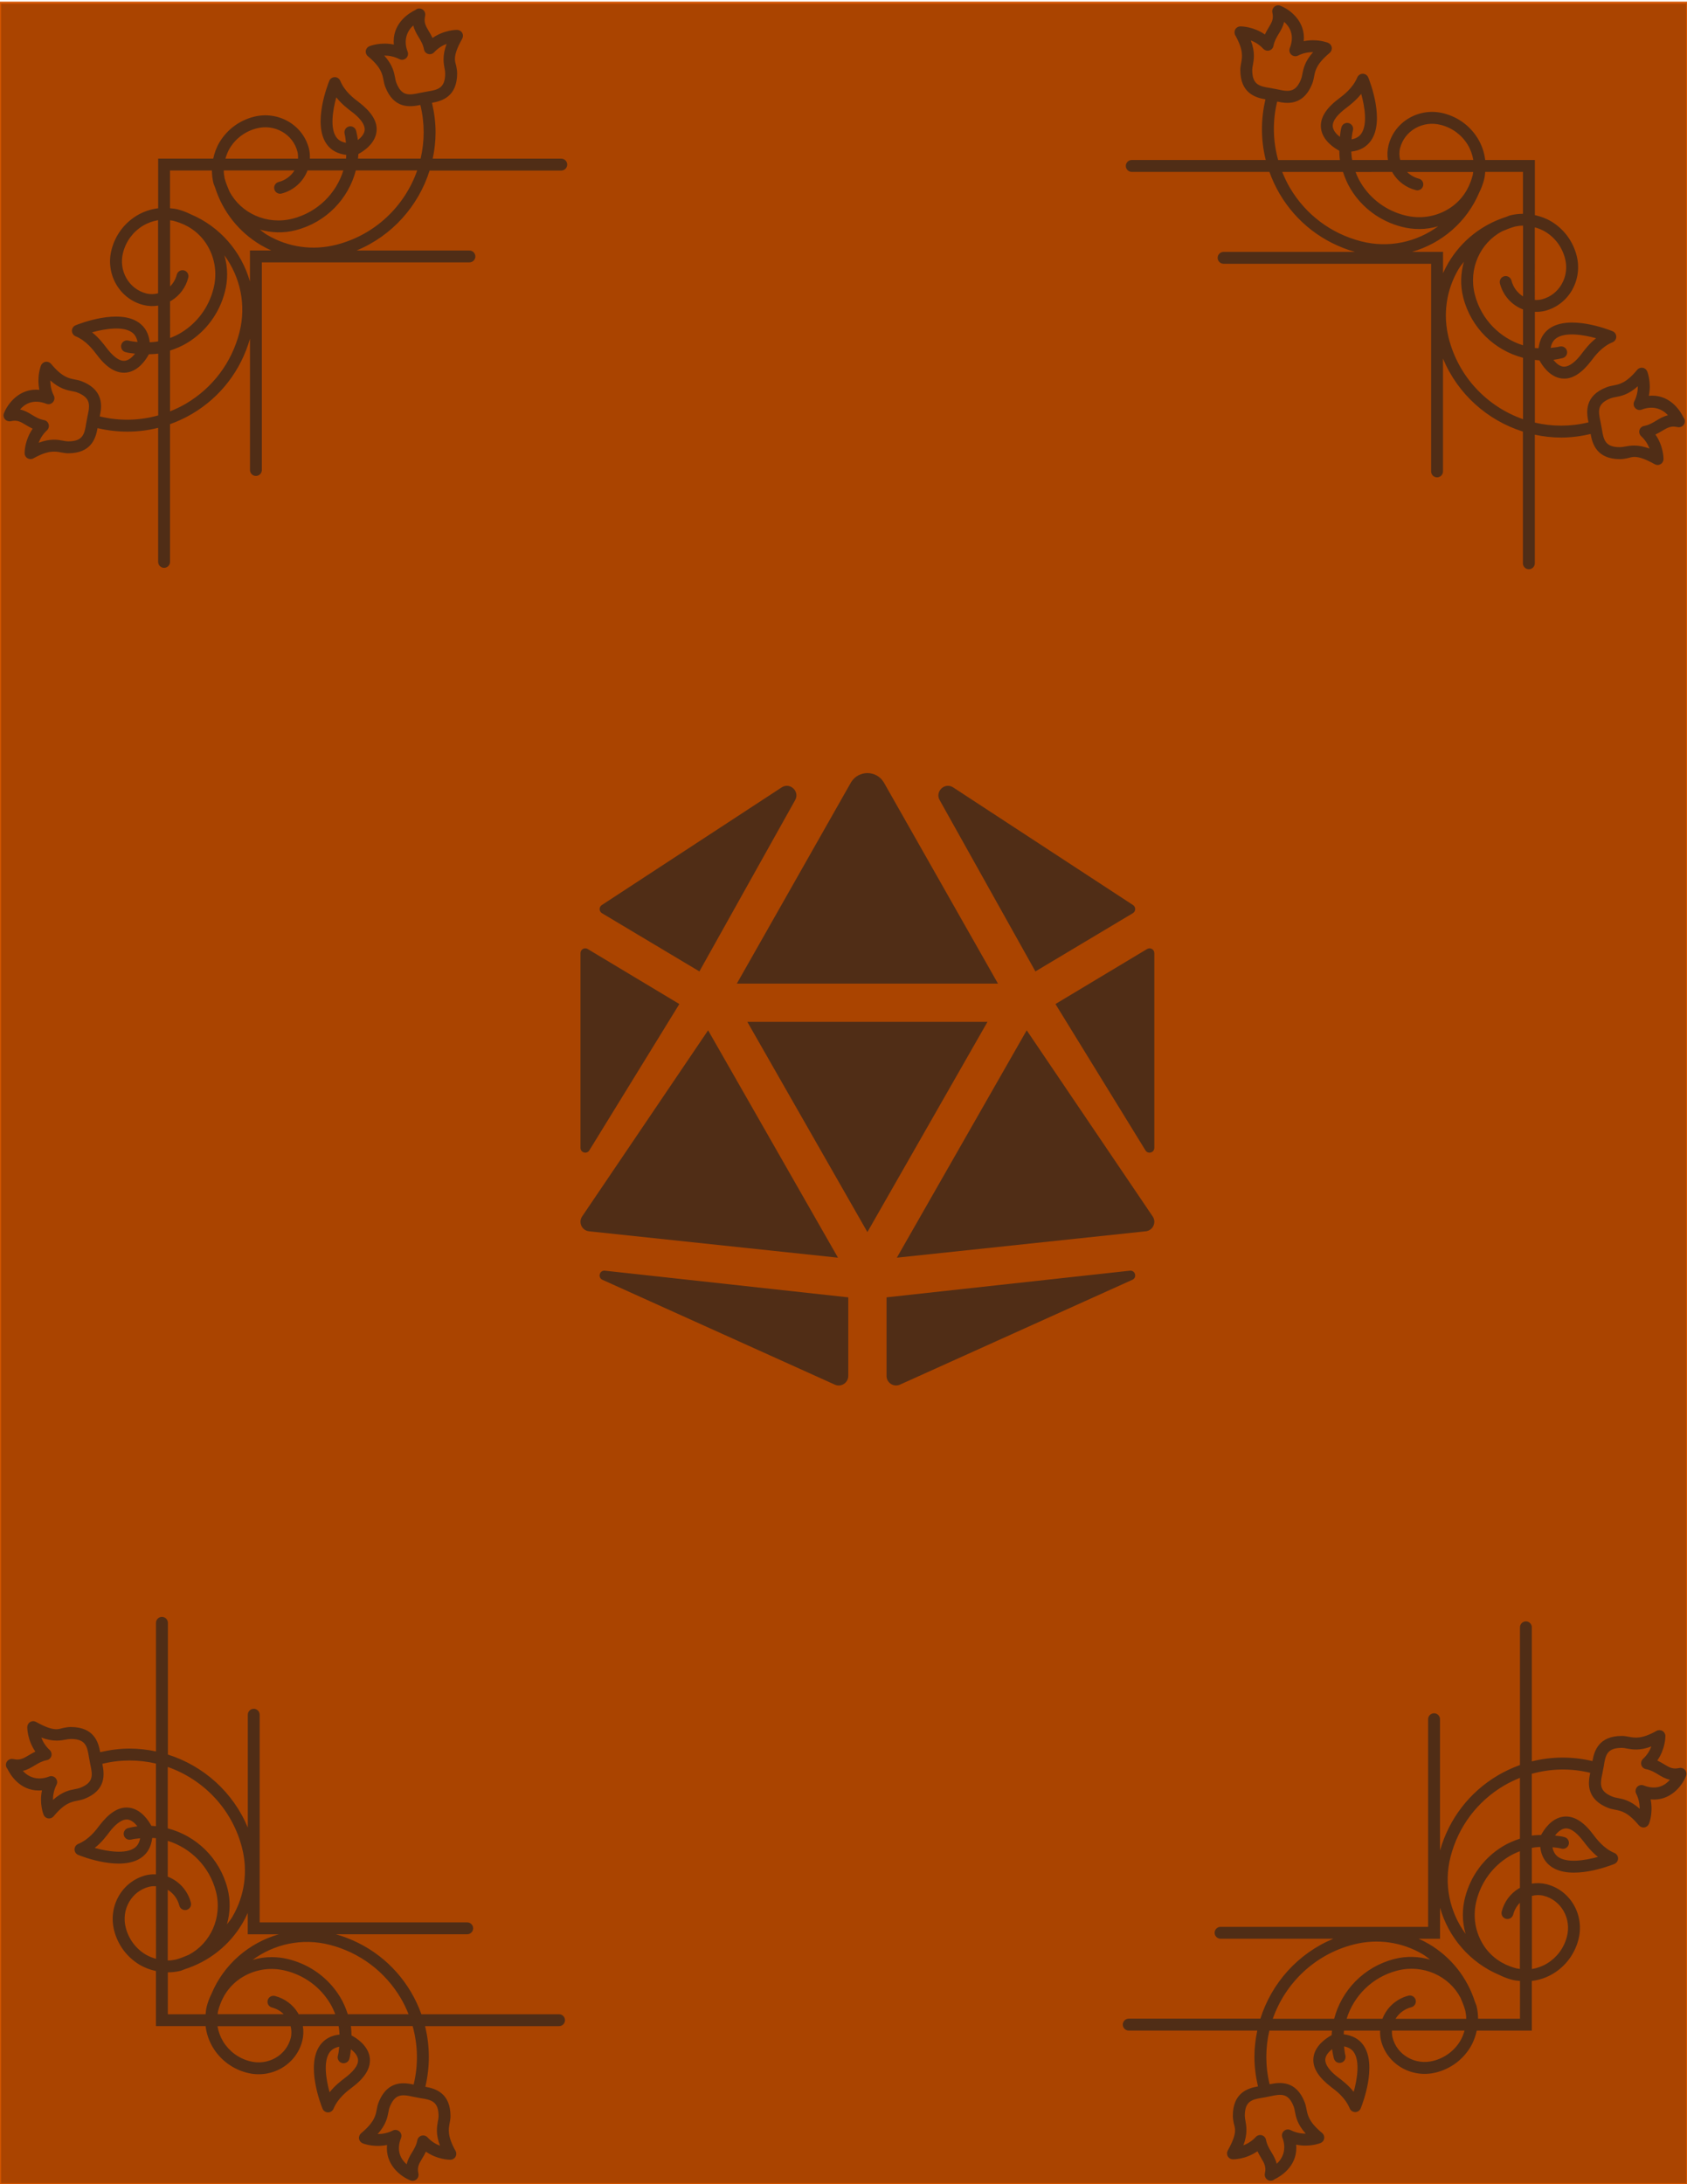 <?xml version="1.0" encoding="UTF-8" standalone="no"?>
<!-- Created with Inkscape (http://www.inkscape.org/) -->

<svg
   width="8.5in"
   height="11in"
   viewBox="0 0 215.9 279.4"
   version="1.1"
   id="svg1"
   xml:space="preserve"
   inkscape:version="1.3.2 (091e20e, 2023-11-25, custom)"
   sodipodi:docname="background.svg"
   inkscape:export-filename="background.png"
   inkscape:export-xdpi="96"
   inkscape:export-ydpi="96"
   xmlns:inkscape="http://www.inkscape.org/namespaces/inkscape"
   xmlns:sodipodi="http://sodipodi.sourceforge.net/DTD/sodipodi-0.dtd"
   xmlns="http://www.w3.org/2000/svg"
   xmlns:svg="http://www.w3.org/2000/svg"><sodipodi:namedview
     id="namedview1"
     pagecolor="#ffffff"
     bordercolor="#000000"
     borderopacity="0.25"
     inkscape:showpageshadow="2"
     inkscape:pageopacity="0.0"
     inkscape:pagecheckerboard="0"
     inkscape:deskcolor="#d1d1d1"
     inkscape:document-units="mm"
     inkscape:zoom="0.76702441"
     inkscape:cx="396.3368"
     inkscape:cy="561.25984"
     inkscape:window-width="1920"
     inkscape:window-height="1057"
     inkscape:window-x="1912"
     inkscape:window-y="-8"
     inkscape:window-maximized="1"
     inkscape:current-layer="layer2" /><defs
     id="defs1" /><g
     inkscape:groupmode="layer"
     id="layer2"
     inkscape:label="Background"><rect
       style="fill:#aa4400;stroke:#d45500;stroke-width:0.265"
       id="rect3"
       width="215.937"
       height="279.063"
       x="0"
       y="0.345" /></g><g
     inkscape:label="Layer 1"
     inkscape:groupmode="layer"
     id="layer1"><g
       style="fill:#502d16"
       id="g1"
       transform="matrix(0.153,0,0,0.153,74.289,98.892)"><path
         d="M 106.75,215.06 1.2,370.95 c -3.08,5 0.1,11.5 5.93,12.14 l 208.26,22.07 z M 7.41,315.43 82.7,193.08 6.06,147.1 C 3.39,145.5 0,147.42 0,150.53 v 162.81 c 0,4.03 5.29,5.53 7.41,2.09 z m 10.84,108.17 194.4,87.66 C 217.95,513.71 224,509.83 224,504 V 438.33 L 20.45,416.03 c -4.45,-0.5 -6.23,5.59 -2.2,7.57 z M 99.47,165.82 179.4,22.88 C 183.74,15.82 175.81,7.63 168.62,11.74 L 17.81,110.35 c -2.47,1.62 -2.39,5.26 0.13,6.78 z M 240,176 H 349.21 L 253.63,7.62 C 250.5,2.54 245.25,0 240,0 234.75,0 229.5,2.54 226.37,7.62 L 130.79,176 Z m 233.94,-28.9 -76.64,45.99 75.29,122.35 c 2.11,3.44 7.41,1.94 7.41,-2.1 V 150.53 c 0,-3.11 -3.39,-5.03 -6.06,-3.43 z m -93.41,18.72 81.53,-48.7 c 2.53,-1.52 2.6,-5.16 0.13,-6.78 L 311.38,11.74 C 304.19,7.63 296.26,15.82 300.6,22.88 Z M 459.55,416.03 256,438.32 v 65.67 c 0,5.84 6.05,9.71 11.35,7.26 l 194.4,-87.66 c 4.03,-1.97 2.25,-8.06 -2.2,-7.56 z m -86.3,-200.97 -108.63,190.1 208.26,-22.07 c 5.83,-0.65 9.01,-7.14 5.93,-12.14 z M 240,208 H 139.57 L 240,383.75 340.43,208 Z"
         id="path1"
         style="fill:#502d16" /></g><g
       style="fill:#502d16"
       id="g3"
       transform="matrix(0.353,0,0,0.353,143.786,0.682)"><g
         id="g2"
         style="fill:#502d16">
	<g
   id="g1-8"
   style="fill:#502d16">
		<path
   d="m 191.612,141.444 c -0.369,0 -0.77,0.011 -1.16,0.053 1.013,-4.799 -0.506,-8.627 -0.58,-8.828 -0.284,-0.706 -0.917,-1.223 -1.666,-1.328 -0.76,-0.116 -1.508,0.168 -1.993,0.764 -3.935,4.746 -6.413,5.221 -8.585,5.638 -0.865,0.169 -1.667,0.338 -2.426,0.622 -8.174,3.122 -7.404,9.097 -6.635,12.752 -6.597,1.613 -13.215,1.55 -19.433,0.095 v -22.708 c 0.554,0.053 1.087,0.116 1.651,0.138 0.906,1.688 3.628,6.054 8.11,6.581 0.306,0.037 0.585,0.053 0.886,0.053 3.238,0 6.46,-2.094 9.851,-6.534 1.324,-1.767 3.792,-5.057 7.679,-6.655 0.807,-0.337 1.339,-1.128 1.339,-2.004 -0.011,-0.875 -0.543,-1.666 -1.36,-1.993 -1.571,-0.627 -15.651,-6.096 -22.918,-0.938 -2.268,1.604 -3.523,4.019 -3.897,7.104 -0.443,-0.031 -0.896,-0.026 -1.34,-0.079 v -13.115 c 1.208,0.042 2.416,-0.031 3.645,-0.337 4.171,-1.076 7.678,-3.761 9.846,-7.547 2.146,-3.775 2.747,-8.216 1.65,-12.477 -1.329,-5.189 -4.562,-9.563 -9.097,-12.324 -1.914,-1.16 -3.939,-1.894 -6.044,-2.352 V 56.056 h -18.003 c -0.332,-2.721 -1.213,-5.374 -2.689,-7.802 -2.764,-4.533 -7.135,-7.76 -12.324,-9.1 -4.261,-1.092 -8.69,-0.514 -12.482,1.65 -3.786,2.173 -6.476,5.677 -7.543,9.856 -0.458,1.788 -0.525,3.617 -0.227,5.395 H 82.906 c -0.201,-1.015 -0.288,-2.035 -0.34,-3.056 3.143,-0.33 5.513,-1.669 7.122,-3.937 5.147,-7.27 -0.313,-21.337 -0.952,-22.913 -0.327,-0.805 -1.115,-1.351 -1.991,-1.355 0,0 0,0 -0.011,0 -0.865,0 -1.664,0.541 -1.993,1.334 -1.614,3.876 -4.904,6.35 -7.069,7.987 -4.438,3.385 -6.491,6.884 -6.08,10.433 0.535,4.525 4.973,7.262 6.637,8.143 0.056,1.134 0.056,2.262 0.232,3.38 H 56.067 c -1.922,-6.863 -2.088,-14.104 -0.361,-21.193 1.139,0.242 2.365,0.475 3.7,0.475 4.2,0 7.261,-2.381 9.054,-7.085 0.309,-0.772 0.464,-1.571 0.627,-2.437 0.403,-2.165 0.892,-4.633 5.643,-8.574 0.572,-0.485 0.875,-1.237 0.768,-1.994 -0.113,-0.749 -0.623,-1.392 -1.329,-1.68 -0.232,-0.095 -2.381,-0.928 -5.481,-0.928 -1.14,0 -2.257,0.113 -3.341,0.335 C 66.027,5.847 60.448,1.56 56.862,0.155 56.119,-0.148 55.28,0.005 54.681,0.511 54.075,1.041 53.801,1.84 53.972,2.634 54.486,4.983 53.78,6.149 52.601,8.105 52.168,8.822 51.684,9.621 51.251,10.562 47.18,7.736 42.985,7.63 42.363,7.63 41.591,7.646 40.9,8.049 40.522,8.714 c -0.372,0.653 -0.385,1.463 -0.01,2.133 3.014,5.379 2.547,7.852 2.138,10.027 -0.158,0.865 -0.303,1.669 -0.309,2.489 -0.021,8.435 5.421,10.072 9.115,10.716 -1.727,7.332 -1.685,14.836 0.113,21.972 H 2.984 c -1.191,0 -2.154,0.978 -2.154,2.154 0,1.194 0.979,2.154 2.154,2.154 h 49.908 c 0.988,2.74 2.22,5.411 3.726,7.981 6.096,10.336 15.757,17.729 27.253,21.006 h -47.59 c -1.192,0 -2.154,0.979 -2.154,2.154 0,1.194 0.978,2.154 2.154,2.154 h 75.244 v 75.252 c 0,1.197 0.976,2.151 2.146,2.151 1.182,0 2.152,-0.97 2.152,-2.151 V 128 c 5.368,12.931 16.168,22.429 28.972,26.468 v 47.735 c 0,1.197 0.981,2.151 2.162,2.151 1.192,0 2.157,-0.971 2.157,-2.151 v -46.606 c 3.111,0.664 6.307,1.033 9.561,1.033 3.522,0 7.093,-0.459 10.674,-1.292 0.643,3.687 2.277,9.118 10.705,9.118 0.822,-0.006 1.635,-0.143 2.499,-0.307 1.772,-0.337 3.228,-1.666 10.03,2.142 0.327,0.179 0.686,0.274 1.05,0.274 0.363,0 0.743,-0.101 1.07,-0.291 0.664,-0.379 1.065,-1.08 1.075,-1.846 0,-0.221 0.032,-4.613 -2.932,-8.891 0.928,-0.438 1.729,-0.923 2.457,-1.355 1.909,-1.154 3.254,-1.866 5.475,-1.35 0.147,0.031 0.321,0.058 0.479,0.058 0.031,0 0.074,0 0.11,0 1.192,0 2.157,-0.976 2.157,-2.151 0,-0.559 -0.211,-1.049 -0.554,-1.445 -0.926,-1.981 -4.37,-7.85 -11.358,-7.85 z m -34.741,-20.793 c 3.275,-2.331 9.745,-1.309 14.46,-0.016 -2.479,1.945 -4.188,4.229 -5.432,5.874 -1.656,2.162 -4.135,4.625 -6.486,4.414 -1.424,-0.163 -2.637,-1.292 -3.564,-2.452 1.117,-0.147 2.235,-0.354 3.354,-0.639 1.16,-0.306 1.856,-1.471 1.561,-2.62 -0.306,-1.16 -1.455,-1.835 -2.637,-1.562 -1.075,0.285 -2.172,0.354 -3.27,0.485 0.285,-1.539 0.928,-2.715 2.014,-3.484 z m -7.736,-40.192 c 1.309,0.366 2.59,0.864 3.797,1.592 3.565,2.165 6.107,5.622 7.151,9.727 0.807,3.169 0.385,6.444 -1.219,9.244 -1.592,2.779 -4.145,4.735 -7.182,5.516 -0.854,0.222 -1.704,0.264 -2.574,0.222 V 80.464 h 0.026 V 80.459 Z M 46.667,23.372 c 0,-0.569 0.113,-1.123 0.232,-1.725 0.372,-2.041 0.857,-4.669 -0.746,-8.931 1.442,0.557 3.061,1.464 4.514,3.035 0.556,0.588 1.387,0.82 2.175,0.609 0.789,-0.222 1.379,-0.87 1.529,-1.68 0.334,-1.762 1.097,-3.035 1.912,-4.385 0.762,-1.242 1.571,-2.598 1.938,-4.314 1.993,1.727 3.92,4.778 2.064,9.532 -0.335,0.825 -0.113,1.782 0.562,2.376 0.651,0.593 1.625,0.738 2.418,0.334 1.685,-0.86 3.467,-1.247 5.482,-1.282 -3.035,3.396 -3.523,6.012 -3.926,8.042 -0.113,0.594 -0.211,1.16 -0.422,1.69 -1.458,3.794 -3.354,4.313 -5.02,4.313 -1.142,0 -2.344,-0.264 -3.502,-0.52 L 53.232,29.96 c -4.076,-0.6 -6.584,-1.265 -6.565,-6.588 z m 53.604,28.355 c 0.788,-3.038 2.742,-5.596 5.511,-7.183 2.816,-1.605 6.086,-2.03 9.25,-1.216 4.113,1.042 7.541,3.597 9.724,7.138 1.055,1.74 1.74,3.642 2.057,5.563 h -26.504 c -0.357,-1.404 -0.404,-2.862 -0.038,-4.302 z m -2.855,8.643 c 0.079,0.143 0.124,0.304 0.208,0.438 1.875,3.075 4.839,5.266 8.369,6.172 1.139,0.288 2.331,-0.388 2.621,-1.55 0.301,-1.16 -0.396,-2.331 -1.551,-2.624 -1.646,-0.422 -3.085,-1.263 -4.258,-2.42 h 23.97 c -0.058,0.396 -0.1,0.796 -0.179,1.2 0,0.021 -0.011,0.021 -0.021,0.045 -0.189,0.738 -0.433,1.45 -0.675,2.159 -1.551,4.314 -4.482,7.966 -8.591,10.297 -4.635,2.657 -10.077,3.375 -15.354,2.014 C 95.247,74.39 89.595,70.216 86.053,64.389 85.264,63.116 84.648,61.766 84.123,60.387 Z M 78.445,47.671 c -1.205,-0.936 -2.386,-2.193 -2.571,-3.667 -0.269,-2.371 2.252,-4.838 4.796,-6.76 1.29,-0.994 3.531,-2.669 5.508,-5.158 1.294,4.714 2.32,11.167 -0.016,14.467 -0.788,1.079 -1.94,1.732 -3.488,2.025 0.119,-1.097 0.214,-2.194 0.506,-3.28 0.298,-1.155 -0.398,-2.331 -1.561,-2.629 -1.17,-0.276 -2.339,0.412 -2.623,1.562 -0.325,1.139 -0.395,2.283 -0.551,3.44 z m 7.646,37.837 C 75.204,82.7 66.062,75.831 60.338,66.144 59.236,64.275 58.339,62.342 57.535,60.37 h 22.032 c 0.707,2.152 1.582,4.256 2.803,6.249 4.142,6.798 10.718,11.642 18.528,13.646 2.099,0.546 4.219,0.799 6.328,0.799 2.32,0 4.619,-0.346 6.855,-1.005 -7.771,5.724 -17.941,8.047 -27.99,5.449 z m 58.725,64.457 c -12.825,-4.503 -23.267,-15.135 -26.884,-29.246 -2.215,-8.606 -0.96,-17.55 3.575,-25.199 0.554,-0.931 1.244,-1.711 1.888,-2.587 -1.16,4.103 -1.371,8.543 -0.216,12.983 2.853,11.116 11.448,19.148 21.663,21.801 v 22.243 h -0.026 z m 0,-44.512 c -1.993,-1.239 -3.544,-3.249 -4.166,-5.728 -0.316,-1.16 -1.472,-1.829 -2.632,-1.555 -1.154,0.311 -1.851,1.477 -1.55,2.631 1.16,4.493 4.382,7.884 8.374,9.413 v 12.983 c -8.242,-2.558 -15.124,-9.239 -17.471,-18.378 -2.399,-9.339 1.945,-18.784 9.914,-22.945 1.481,-0.627 2.984,-1.255 4.577,-1.682 0.021,0 0.031,-0.021 0.053,-0.021 0.991,-0.211 1.951,-0.334 2.932,-0.334 v 25.6 h -0.021 v 0.016 z m 0,-29.914 c -1.519,0.026 -3.038,0.168 -4.557,0.556 -0.559,0.14 -1.033,0.406 -1.571,0.583 -8.796,2.808 -16.179,8.625 -20.914,16.632 -0.729,1.231 -1.351,2.489 -1.931,3.765 V 89.331 H 104.58 c 10.769,-3.063 19.912,-10.821 24.416,-21.568 0.732,-1.463 1.308,-2.99 1.729,-4.611 0.232,-0.928 0.332,-1.87 0.411,-2.803 h 13.68 z m 48.294,74.975 c -1.34,0.807 -2.605,1.571 -4.382,1.914 -0.797,0.137 -1.461,0.738 -1.683,1.514 -0.222,0.78 0.026,1.64 0.611,2.178 1.572,1.45 2.5,3.074 3.038,4.509 -1.993,-0.749 -3.818,-1.103 -5.59,-1.103 -1.266,0 -2.353,0.186 -3.322,0.364 -0.602,0.11 -1.16,0.222 -1.782,0.222 -5.284,0 -5.938,-2.489 -6.571,-6.561 l -0.506,-2.668 c -0.886,-4.039 -1.192,-6.618 3.808,-8.521 0.527,-0.19 1.075,-0.301 1.688,-0.401 2.035,-0.39 4.65,-0.892 8.047,-3.934 0,1.582 -0.285,3.496 -1.287,5.489 -0.411,0.791 -0.284,1.756 0.333,2.421 0.596,0.675 1.545,0.886 2.378,0.559 4.324,-1.688 7.71,0.016 9.492,2.057 -1.693,0.405 -3.043,1.217 -4.272,1.961 z"
   id="path1-8"
   style="fill:#502d16" />
	</g>
</g></g><g
       style="fill:#502d16"
       id="g3-3"
       transform="matrix(0,-0.353,0.353,0,0.453,72.931)"><g
         id="g2-1"
         style="fill:#502d16">
	<g
   id="g1-8-9"
   style="fill:#502d16">
		<path
   d="m 191.612,141.444 c -0.369,0 -0.77,0.011 -1.16,0.053 1.013,-4.799 -0.506,-8.627 -0.58,-8.828 -0.284,-0.706 -0.917,-1.223 -1.666,-1.328 -0.76,-0.116 -1.508,0.168 -1.993,0.764 -3.935,4.746 -6.413,5.221 -8.585,5.638 -0.865,0.169 -1.667,0.338 -2.426,0.622 -8.174,3.122 -7.404,9.097 -6.635,12.752 -6.597,1.613 -13.215,1.55 -19.433,0.095 v -22.708 c 0.554,0.053 1.087,0.116 1.651,0.138 0.906,1.688 3.628,6.054 8.11,6.581 0.306,0.037 0.585,0.053 0.886,0.053 3.238,0 6.46,-2.094 9.851,-6.534 1.324,-1.767 3.792,-5.057 7.679,-6.655 0.807,-0.337 1.339,-1.128 1.339,-2.004 -0.011,-0.875 -0.543,-1.666 -1.36,-1.993 -1.571,-0.627 -15.651,-6.096 -22.918,-0.938 -2.268,1.604 -3.523,4.019 -3.897,7.104 -0.443,-0.031 -0.896,-0.026 -1.34,-0.079 v -13.115 c 1.208,0.042 2.416,-0.031 3.645,-0.337 4.171,-1.076 7.678,-3.761 9.846,-7.547 2.146,-3.775 2.747,-8.216 1.65,-12.477 -1.329,-5.189 -4.562,-9.563 -9.097,-12.324 -1.914,-1.16 -3.939,-1.894 -6.044,-2.352 V 56.056 h -18.003 c -0.332,-2.721 -1.213,-5.374 -2.689,-7.802 -2.764,-4.533 -7.135,-7.76 -12.324,-9.1 -4.261,-1.092 -8.69,-0.514 -12.482,1.65 -3.786,2.173 -6.476,5.677 -7.543,9.856 -0.458,1.788 -0.525,3.617 -0.227,5.395 H 82.906 c -0.201,-1.015 -0.288,-2.035 -0.34,-3.056 3.143,-0.33 5.513,-1.669 7.122,-3.937 5.147,-7.27 -0.313,-21.337 -0.952,-22.913 -0.327,-0.805 -1.115,-1.351 -1.991,-1.355 0,0 0,0 -0.011,0 -0.865,0 -1.664,0.541 -1.993,1.334 -1.614,3.876 -4.904,6.35 -7.069,7.987 -4.438,3.385 -6.491,6.884 -6.08,10.433 0.535,4.525 4.973,7.262 6.637,8.143 0.056,1.134 0.056,2.262 0.232,3.38 H 56.067 c -1.922,-6.863 -2.088,-14.104 -0.361,-21.193 1.139,0.242 2.365,0.475 3.7,0.475 4.2,0 7.261,-2.381 9.054,-7.085 0.309,-0.772 0.464,-1.571 0.627,-2.437 0.403,-2.165 0.892,-4.633 5.643,-8.574 0.572,-0.485 0.875,-1.237 0.768,-1.994 -0.113,-0.749 -0.623,-1.392 -1.329,-1.68 -0.232,-0.095 -2.381,-0.928 -5.481,-0.928 -1.14,0 -2.257,0.113 -3.341,0.335 C 66.027,5.847 60.448,1.56 56.862,0.155 56.119,-0.148 55.28,0.005 54.681,0.511 54.075,1.041 53.801,1.84 53.972,2.634 54.486,4.983 53.78,6.149 52.601,8.105 52.168,8.822 51.684,9.621 51.251,10.562 47.18,7.736 42.985,7.63 42.363,7.63 41.591,7.646 40.9,8.049 40.522,8.714 c -0.372,0.653 -0.385,1.463 -0.01,2.133 3.014,5.379 2.547,7.852 2.138,10.027 -0.158,0.865 -0.303,1.669 -0.309,2.489 -0.021,8.435 5.421,10.072 9.115,10.716 -1.727,7.332 -1.685,14.836 0.113,21.972 H 2.984 c -1.191,0 -2.154,0.978 -2.154,2.154 0,1.194 0.979,2.154 2.154,2.154 h 49.908 c 0.988,2.74 2.22,5.411 3.726,7.981 6.096,10.336 15.757,17.729 27.253,21.006 h -47.59 c -1.192,0 -2.154,0.979 -2.154,2.154 0,1.194 0.978,2.154 2.154,2.154 h 75.244 v 75.252 c 0,1.197 0.976,2.151 2.146,2.151 1.182,0 2.152,-0.97 2.152,-2.151 V 128 c 5.368,12.931 16.168,22.429 28.972,26.468 v 47.735 c 0,1.197 0.981,2.151 2.162,2.151 1.192,0 2.157,-0.971 2.157,-2.151 v -46.606 c 3.111,0.664 6.307,1.033 9.561,1.033 3.522,0 7.093,-0.459 10.674,-1.292 0.643,3.687 2.277,9.118 10.705,9.118 0.822,-0.006 1.635,-0.143 2.499,-0.307 1.772,-0.337 3.228,-1.666 10.03,2.142 0.327,0.179 0.686,0.274 1.05,0.274 0.363,0 0.743,-0.101 1.07,-0.291 0.664,-0.379 1.065,-1.08 1.075,-1.846 0,-0.221 0.032,-4.613 -2.932,-8.891 0.928,-0.438 1.729,-0.923 2.457,-1.355 1.909,-1.154 3.254,-1.866 5.475,-1.35 0.147,0.031 0.321,0.058 0.479,0.058 0.031,0 0.074,0 0.11,0 1.192,0 2.157,-0.976 2.157,-2.151 0,-0.559 -0.211,-1.049 -0.554,-1.445 -0.926,-1.981 -4.37,-7.85 -11.358,-7.85 z m -34.741,-20.793 c 3.275,-2.331 9.745,-1.309 14.46,-0.016 -2.479,1.945 -4.188,4.229 -5.432,5.874 -1.656,2.162 -4.135,4.625 -6.486,4.414 -1.424,-0.163 -2.637,-1.292 -3.564,-2.452 1.117,-0.147 2.235,-0.354 3.354,-0.639 1.16,-0.306 1.856,-1.471 1.561,-2.62 -0.306,-1.16 -1.455,-1.835 -2.637,-1.562 -1.075,0.285 -2.172,0.354 -3.27,0.485 0.285,-1.539 0.928,-2.715 2.014,-3.484 z m -7.736,-40.192 c 1.309,0.366 2.59,0.864 3.797,1.592 3.565,2.165 6.107,5.622 7.151,9.727 0.807,3.169 0.385,6.444 -1.219,9.244 -1.592,2.779 -4.145,4.735 -7.182,5.516 -0.854,0.222 -1.704,0.264 -2.574,0.222 V 80.464 h 0.026 V 80.459 Z M 46.667,23.372 c 0,-0.569 0.113,-1.123 0.232,-1.725 0.372,-2.041 0.857,-4.669 -0.746,-8.931 1.442,0.557 3.061,1.464 4.514,3.035 0.556,0.588 1.387,0.82 2.175,0.609 0.789,-0.222 1.379,-0.87 1.529,-1.68 0.334,-1.762 1.097,-3.035 1.912,-4.385 0.762,-1.242 1.571,-2.598 1.938,-4.314 1.993,1.727 3.92,4.778 2.064,9.532 -0.335,0.825 -0.113,1.782 0.562,2.376 0.651,0.593 1.625,0.738 2.418,0.334 1.685,-0.86 3.467,-1.247 5.482,-1.282 -3.035,3.396 -3.523,6.012 -3.926,8.042 -0.113,0.594 -0.211,1.16 -0.422,1.69 -1.458,3.794 -3.354,4.313 -5.02,4.313 -1.142,0 -2.344,-0.264 -3.502,-0.52 L 53.232,29.96 c -4.076,-0.6 -6.584,-1.265 -6.565,-6.588 z m 53.604,28.355 c 0.788,-3.038 2.742,-5.596 5.511,-7.183 2.816,-1.605 6.086,-2.03 9.25,-1.216 4.113,1.042 7.541,3.597 9.724,7.138 1.055,1.74 1.74,3.642 2.057,5.563 h -26.504 c -0.357,-1.404 -0.404,-2.862 -0.038,-4.302 z m -2.855,8.643 c 0.079,0.143 0.124,0.304 0.208,0.438 1.875,3.075 4.839,5.266 8.369,6.172 1.139,0.288 2.331,-0.388 2.621,-1.55 0.301,-1.16 -0.396,-2.331 -1.551,-2.624 -1.646,-0.422 -3.085,-1.263 -4.258,-2.42 h 23.97 c -0.058,0.396 -0.1,0.796 -0.179,1.2 0,0.021 -0.011,0.021 -0.021,0.045 -0.189,0.738 -0.433,1.45 -0.675,2.159 -1.551,4.314 -4.482,7.966 -8.591,10.297 -4.635,2.657 -10.077,3.375 -15.354,2.014 C 95.247,74.39 89.595,70.216 86.053,64.389 85.264,63.116 84.648,61.766 84.123,60.387 Z M 78.445,47.671 c -1.205,-0.936 -2.386,-2.193 -2.571,-3.667 -0.269,-2.371 2.252,-4.838 4.796,-6.76 1.29,-0.994 3.531,-2.669 5.508,-5.158 1.294,4.714 2.32,11.167 -0.016,14.467 -0.788,1.079 -1.94,1.732 -3.488,2.025 0.119,-1.097 0.214,-2.194 0.506,-3.28 0.298,-1.155 -0.398,-2.331 -1.561,-2.629 -1.17,-0.276 -2.339,0.412 -2.623,1.562 -0.325,1.139 -0.395,2.283 -0.551,3.44 z m 7.646,37.837 C 75.204,82.7 66.062,75.831 60.338,66.144 59.236,64.275 58.339,62.342 57.535,60.37 h 22.032 c 0.707,2.152 1.582,4.256 2.803,6.249 4.142,6.798 10.718,11.642 18.528,13.646 2.099,0.546 4.219,0.799 6.328,0.799 2.32,0 4.619,-0.346 6.855,-1.005 -7.771,5.724 -17.941,8.047 -27.99,5.449 z m 58.725,64.457 c -12.825,-4.503 -23.267,-15.135 -26.884,-29.246 -2.215,-8.606 -0.96,-17.55 3.575,-25.199 0.554,-0.931 1.244,-1.711 1.888,-2.587 -1.16,4.103 -1.371,8.543 -0.216,12.983 2.853,11.116 11.448,19.148 21.663,21.801 v 22.243 h -0.026 z m 0,-44.512 c -1.993,-1.239 -3.544,-3.249 -4.166,-5.728 -0.316,-1.16 -1.472,-1.829 -2.632,-1.555 -1.154,0.311 -1.851,1.477 -1.55,2.631 1.16,4.493 4.382,7.884 8.374,9.413 v 12.983 c -8.242,-2.558 -15.124,-9.239 -17.471,-18.378 -2.399,-9.339 1.945,-18.784 9.914,-22.945 1.481,-0.627 2.984,-1.255 4.577,-1.682 0.021,0 0.031,-0.021 0.053,-0.021 0.991,-0.211 1.951,-0.334 2.932,-0.334 v 25.6 h -0.021 v 0.016 z m 0,-29.914 c -1.519,0.026 -3.038,0.168 -4.557,0.556 -0.559,0.14 -1.033,0.406 -1.571,0.583 -8.796,2.808 -16.179,8.625 -20.914,16.632 -0.729,1.231 -1.351,2.489 -1.931,3.765 V 89.331 H 104.58 c 10.769,-3.063 19.912,-10.821 24.416,-21.568 0.732,-1.463 1.308,-2.99 1.729,-4.611 0.232,-0.928 0.332,-1.87 0.411,-2.803 h 13.68 z m 48.294,74.975 c -1.34,0.807 -2.605,1.571 -4.382,1.914 -0.797,0.137 -1.461,0.738 -1.683,1.514 -0.222,0.78 0.026,1.64 0.611,2.178 1.572,1.45 2.5,3.074 3.038,4.509 -1.993,-0.749 -3.818,-1.103 -5.59,-1.103 -1.266,0 -2.353,0.186 -3.322,0.364 -0.602,0.11 -1.16,0.222 -1.782,0.222 -5.284,0 -5.938,-2.489 -6.571,-6.561 l -0.506,-2.668 c -0.886,-4.039 -1.192,-6.618 3.808,-8.521 0.527,-0.19 1.075,-0.301 1.688,-0.401 2.035,-0.39 4.65,-0.892 8.047,-3.934 0,1.582 -0.285,3.496 -1.287,5.489 -0.411,0.791 -0.284,1.756 0.333,2.421 0.596,0.675 1.545,0.886 2.378,0.559 4.324,-1.688 7.71,0.016 9.492,2.057 -1.693,0.405 -3.043,1.217 -4.272,1.961 z"
   id="path1-8-3"
   style="fill:#502d16" />
	</g>
</g></g><g
       style="fill:#502d16"
       id="g3-3-9"
       transform="matrix(-0.353,0,0,-0.353,72.6,278.968)"><g
         id="g2-1-5"
         style="fill:#502d16">
	<g
   id="g1-8-9-8"
   style="fill:#502d16">
		<path
   d="m 191.612,141.444 c -0.369,0 -0.77,0.011 -1.16,0.053 1.013,-4.799 -0.506,-8.627 -0.58,-8.828 -0.284,-0.706 -0.917,-1.223 -1.666,-1.328 -0.76,-0.116 -1.508,0.168 -1.993,0.764 -3.935,4.746 -6.413,5.221 -8.585,5.638 -0.865,0.169 -1.667,0.338 -2.426,0.622 -8.174,3.122 -7.404,9.097 -6.635,12.752 -6.597,1.613 -13.215,1.55 -19.433,0.095 v -22.708 c 0.554,0.053 1.087,0.116 1.651,0.138 0.906,1.688 3.628,6.054 8.11,6.581 0.306,0.037 0.585,0.053 0.886,0.053 3.238,0 6.46,-2.094 9.851,-6.534 1.324,-1.767 3.792,-5.057 7.679,-6.655 0.807,-0.337 1.339,-1.128 1.339,-2.004 -0.011,-0.875 -0.543,-1.666 -1.36,-1.993 -1.571,-0.627 -15.651,-6.096 -22.918,-0.938 -2.268,1.604 -3.523,4.019 -3.897,7.104 -0.443,-0.031 -0.896,-0.026 -1.34,-0.079 v -13.115 c 1.208,0.042 2.416,-0.031 3.645,-0.337 4.171,-1.076 7.678,-3.761 9.846,-7.547 2.146,-3.775 2.747,-8.216 1.65,-12.477 -1.329,-5.189 -4.562,-9.563 -9.097,-12.324 -1.914,-1.16 -3.939,-1.894 -6.044,-2.352 V 56.056 h -18.003 c -0.332,-2.721 -1.213,-5.374 -2.689,-7.802 -2.764,-4.533 -7.135,-7.76 -12.324,-9.1 -4.261,-1.092 -8.69,-0.514 -12.482,1.65 -3.786,2.173 -6.476,5.677 -7.543,9.856 -0.458,1.788 -0.525,3.617 -0.227,5.395 H 82.906 c -0.201,-1.015 -0.288,-2.035 -0.34,-3.056 3.143,-0.33 5.513,-1.669 7.122,-3.937 5.147,-7.27 -0.313,-21.337 -0.952,-22.913 -0.327,-0.805 -1.115,-1.351 -1.991,-1.355 0,0 0,0 -0.011,0 -0.865,0 -1.664,0.541 -1.993,1.334 -1.614,3.876 -4.904,6.35 -7.069,7.987 -4.438,3.385 -6.491,6.884 -6.08,10.433 0.535,4.525 4.973,7.262 6.637,8.143 0.056,1.134 0.056,2.262 0.232,3.38 H 56.067 c -1.922,-6.863 -2.088,-14.104 -0.361,-21.193 1.139,0.242 2.365,0.475 3.7,0.475 4.2,0 7.261,-2.381 9.054,-7.085 0.309,-0.772 0.464,-1.571 0.627,-2.437 0.403,-2.165 0.892,-4.633 5.643,-8.574 0.572,-0.485 0.875,-1.237 0.768,-1.994 -0.113,-0.749 -0.623,-1.392 -1.329,-1.68 -0.232,-0.095 -2.381,-0.928 -5.481,-0.928 -1.14,0 -2.257,0.113 -3.341,0.335 C 66.027,5.847 60.448,1.56 56.862,0.155 56.119,-0.148 55.28,0.005 54.681,0.511 54.075,1.041 53.801,1.84 53.972,2.634 54.486,4.983 53.78,6.149 52.601,8.105 52.168,8.822 51.684,9.621 51.251,10.562 47.18,7.736 42.985,7.63 42.363,7.63 41.591,7.646 40.9,8.049 40.522,8.714 c -0.372,0.653 -0.385,1.463 -0.01,2.133 3.014,5.379 2.547,7.852 2.138,10.027 -0.158,0.865 -0.303,1.669 -0.309,2.489 -0.021,8.435 5.421,10.072 9.115,10.716 -1.727,7.332 -1.685,14.836 0.113,21.972 H 2.984 c -1.191,0 -2.154,0.978 -2.154,2.154 0,1.194 0.979,2.154 2.154,2.154 h 49.908 c 0.988,2.74 2.22,5.411 3.726,7.981 6.096,10.336 15.757,17.729 27.253,21.006 h -47.59 c -1.192,0 -2.154,0.979 -2.154,2.154 0,1.194 0.978,2.154 2.154,2.154 h 75.244 v 75.252 c 0,1.197 0.976,2.151 2.146,2.151 1.182,0 2.152,-0.97 2.152,-2.151 V 128 c 5.368,12.931 16.168,22.429 28.972,26.468 v 47.735 c 0,1.197 0.981,2.151 2.162,2.151 1.192,0 2.157,-0.971 2.157,-2.151 v -46.606 c 3.111,0.664 6.307,1.033 9.561,1.033 3.522,0 7.093,-0.459 10.674,-1.292 0.643,3.687 2.277,9.118 10.705,9.118 0.822,-0.006 1.635,-0.143 2.499,-0.307 1.772,-0.337 3.228,-1.666 10.03,2.142 0.327,0.179 0.686,0.274 1.05,0.274 0.363,0 0.743,-0.101 1.07,-0.291 0.664,-0.379 1.065,-1.08 1.075,-1.846 0,-0.221 0.032,-4.613 -2.932,-8.891 0.928,-0.438 1.729,-0.923 2.457,-1.355 1.909,-1.154 3.254,-1.866 5.475,-1.35 0.147,0.031 0.321,0.058 0.479,0.058 0.031,0 0.074,0 0.11,0 1.192,0 2.157,-0.976 2.157,-2.151 0,-0.559 -0.211,-1.049 -0.554,-1.445 -0.926,-1.981 -4.37,-7.85 -11.358,-7.85 z m -34.741,-20.793 c 3.275,-2.331 9.745,-1.309 14.46,-0.016 -2.479,1.945 -4.188,4.229 -5.432,5.874 -1.656,2.162 -4.135,4.625 -6.486,4.414 -1.424,-0.163 -2.637,-1.292 -3.564,-2.452 1.117,-0.147 2.235,-0.354 3.354,-0.639 1.16,-0.306 1.856,-1.471 1.561,-2.62 -0.306,-1.16 -1.455,-1.835 -2.637,-1.562 -1.075,0.285 -2.172,0.354 -3.27,0.485 0.285,-1.539 0.928,-2.715 2.014,-3.484 z m -7.736,-40.192 c 1.309,0.366 2.59,0.864 3.797,1.592 3.565,2.165 6.107,5.622 7.151,9.727 0.807,3.169 0.385,6.444 -1.219,9.244 -1.592,2.779 -4.145,4.735 -7.182,5.516 -0.854,0.222 -1.704,0.264 -2.574,0.222 V 80.464 h 0.026 V 80.459 Z M 46.667,23.372 c 0,-0.569 0.113,-1.123 0.232,-1.725 0.372,-2.041 0.857,-4.669 -0.746,-8.931 1.442,0.557 3.061,1.464 4.514,3.035 0.556,0.588 1.387,0.82 2.175,0.609 0.789,-0.222 1.379,-0.87 1.529,-1.68 0.334,-1.762 1.097,-3.035 1.912,-4.385 0.762,-1.242 1.571,-2.598 1.938,-4.314 1.993,1.727 3.92,4.778 2.064,9.532 -0.335,0.825 -0.113,1.782 0.562,2.376 0.651,0.593 1.625,0.738 2.418,0.334 1.685,-0.86 3.467,-1.247 5.482,-1.282 -3.035,3.396 -3.523,6.012 -3.926,8.042 -0.113,0.594 -0.211,1.16 -0.422,1.69 -1.458,3.794 -3.354,4.313 -5.02,4.313 -1.142,0 -2.344,-0.264 -3.502,-0.52 L 53.232,29.96 c -4.076,-0.6 -6.584,-1.265 -6.565,-6.588 z m 53.604,28.355 c 0.788,-3.038 2.742,-5.596 5.511,-7.183 2.816,-1.605 6.086,-2.03 9.25,-1.216 4.113,1.042 7.541,3.597 9.724,7.138 1.055,1.74 1.74,3.642 2.057,5.563 h -26.504 c -0.357,-1.404 -0.404,-2.862 -0.038,-4.302 z m -2.855,8.643 c 0.079,0.143 0.124,0.304 0.208,0.438 1.875,3.075 4.839,5.266 8.369,6.172 1.139,0.288 2.331,-0.388 2.621,-1.55 0.301,-1.16 -0.396,-2.331 -1.551,-2.624 -1.646,-0.422 -3.085,-1.263 -4.258,-2.42 h 23.97 c -0.058,0.396 -0.1,0.796 -0.179,1.2 0,0.021 -0.011,0.021 -0.021,0.045 -0.189,0.738 -0.433,1.45 -0.675,2.159 -1.551,4.314 -4.482,7.966 -8.591,10.297 -4.635,2.657 -10.077,3.375 -15.354,2.014 C 95.247,74.39 89.595,70.216 86.053,64.389 85.264,63.116 84.648,61.766 84.123,60.387 Z M 78.445,47.671 c -1.205,-0.936 -2.386,-2.193 -2.571,-3.667 -0.269,-2.371 2.252,-4.838 4.796,-6.76 1.29,-0.994 3.531,-2.669 5.508,-5.158 1.294,4.714 2.32,11.167 -0.016,14.467 -0.788,1.079 -1.94,1.732 -3.488,2.025 0.119,-1.097 0.214,-2.194 0.506,-3.28 0.298,-1.155 -0.398,-2.331 -1.561,-2.629 -1.17,-0.276 -2.339,0.412 -2.623,1.562 -0.325,1.139 -0.395,2.283 -0.551,3.44 z m 7.646,37.837 C 75.204,82.7 66.062,75.831 60.338,66.144 59.236,64.275 58.339,62.342 57.535,60.37 h 22.032 c 0.707,2.152 1.582,4.256 2.803,6.249 4.142,6.798 10.718,11.642 18.528,13.646 2.099,0.546 4.219,0.799 6.328,0.799 2.32,0 4.619,-0.346 6.855,-1.005 -7.771,5.724 -17.941,8.047 -27.99,5.449 z m 58.725,64.457 c -12.825,-4.503 -23.267,-15.135 -26.884,-29.246 -2.215,-8.606 -0.96,-17.55 3.575,-25.199 0.554,-0.931 1.244,-1.711 1.888,-2.587 -1.16,4.103 -1.371,8.543 -0.216,12.983 2.853,11.116 11.448,19.148 21.663,21.801 v 22.243 h -0.026 z m 0,-44.512 c -1.993,-1.239 -3.544,-3.249 -4.166,-5.728 -0.316,-1.16 -1.472,-1.829 -2.632,-1.555 -1.154,0.311 -1.851,1.477 -1.55,2.631 1.16,4.493 4.382,7.884 8.374,9.413 v 12.983 c -8.242,-2.558 -15.124,-9.239 -17.471,-18.378 -2.399,-9.339 1.945,-18.784 9.914,-22.945 1.481,-0.627 2.984,-1.255 4.577,-1.682 0.021,0 0.031,-0.021 0.053,-0.021 0.991,-0.211 1.951,-0.334 2.932,-0.334 v 25.6 h -0.021 v 0.016 z m 0,-29.914 c -1.519,0.026 -3.038,0.168 -4.557,0.556 -0.559,0.14 -1.033,0.406 -1.571,0.583 -8.796,2.808 -16.179,8.625 -20.914,16.632 -0.729,1.231 -1.351,2.489 -1.931,3.765 V 89.331 H 104.58 c 10.769,-3.063 19.912,-10.821 24.416,-21.568 0.732,-1.463 1.308,-2.99 1.729,-4.611 0.232,-0.928 0.332,-1.87 0.411,-2.803 h 13.68 z m 48.294,74.975 c -1.34,0.807 -2.605,1.571 -4.382,1.914 -0.797,0.137 -1.461,0.738 -1.683,1.514 -0.222,0.78 0.026,1.64 0.611,2.178 1.572,1.45 2.5,3.074 3.038,4.509 -1.993,-0.749 -3.818,-1.103 -5.59,-1.103 -1.266,0 -2.353,0.186 -3.322,0.364 -0.602,0.11 -1.16,0.222 -1.782,0.222 -5.284,0 -5.938,-2.489 -6.571,-6.561 l -0.506,-2.668 c -0.886,-4.039 -1.192,-6.618 3.808,-8.521 0.527,-0.19 1.075,-0.301 1.688,-0.401 2.035,-0.39 4.65,-0.892 8.047,-3.934 0,1.582 -0.285,3.496 -1.287,5.489 -0.411,0.791 -0.284,1.756 0.333,2.421 0.596,0.675 1.545,0.886 2.378,0.559 4.324,-1.688 7.71,0.016 9.492,2.057 -1.693,0.405 -3.043,1.217 -4.272,1.961 z"
   id="path1-8-3-3"
   style="fill:#502d16" />
	</g>
</g></g><g
       style="fill:#502d16"
       id="g3-3-9-6"
       transform="matrix(0,0.353,-0.353,0,215.829,207.112)"><g
         id="g2-1-5-6"
         style="fill:#502d16">
	<g
   id="g1-8-9-8-0"
   style="fill:#502d16">
		<path
   d="m 191.612,141.444 c -0.369,0 -0.77,0.011 -1.16,0.053 1.013,-4.799 -0.506,-8.627 -0.58,-8.828 -0.284,-0.706 -0.917,-1.223 -1.666,-1.328 -0.76,-0.116 -1.508,0.168 -1.993,0.764 -3.935,4.746 -6.413,5.221 -8.585,5.638 -0.865,0.169 -1.667,0.338 -2.426,0.622 -8.174,3.122 -7.404,9.097 -6.635,12.752 -6.597,1.613 -13.215,1.55 -19.433,0.095 v -22.708 c 0.554,0.053 1.087,0.116 1.651,0.138 0.906,1.688 3.628,6.054 8.11,6.581 0.306,0.037 0.585,0.053 0.886,0.053 3.238,0 6.46,-2.094 9.851,-6.534 1.324,-1.767 3.792,-5.057 7.679,-6.655 0.807,-0.337 1.339,-1.128 1.339,-2.004 -0.011,-0.875 -0.543,-1.666 -1.36,-1.993 -1.571,-0.627 -15.651,-6.096 -22.918,-0.938 -2.268,1.604 -3.523,4.019 -3.897,7.104 -0.443,-0.031 -0.896,-0.026 -1.34,-0.079 v -13.115 c 1.208,0.042 2.416,-0.031 3.645,-0.337 4.171,-1.076 7.678,-3.761 9.846,-7.547 2.146,-3.775 2.747,-8.216 1.65,-12.477 -1.329,-5.189 -4.562,-9.563 -9.097,-12.324 -1.914,-1.16 -3.939,-1.894 -6.044,-2.352 V 56.056 h -18.003 c -0.332,-2.721 -1.213,-5.374 -2.689,-7.802 -2.764,-4.533 -7.135,-7.76 -12.324,-9.1 -4.261,-1.092 -8.69,-0.514 -12.482,1.65 -3.786,2.173 -6.476,5.677 -7.543,9.856 -0.458,1.788 -0.525,3.617 -0.227,5.395 H 82.906 c -0.201,-1.015 -0.288,-2.035 -0.34,-3.056 3.143,-0.33 5.513,-1.669 7.122,-3.937 5.147,-7.27 -0.313,-21.337 -0.952,-22.913 -0.327,-0.805 -1.115,-1.351 -1.991,-1.355 0,0 0,0 -0.011,0 -0.865,0 -1.664,0.541 -1.993,1.334 -1.614,3.876 -4.904,6.35 -7.069,7.987 -4.438,3.385 -6.491,6.884 -6.08,10.433 0.535,4.525 4.973,7.262 6.637,8.143 0.056,1.134 0.056,2.262 0.232,3.38 H 56.067 c -1.922,-6.863 -2.088,-14.104 -0.361,-21.193 1.139,0.242 2.365,0.475 3.7,0.475 4.2,0 7.261,-2.381 9.054,-7.085 0.309,-0.772 0.464,-1.571 0.627,-2.437 0.403,-2.165 0.892,-4.633 5.643,-8.574 0.572,-0.485 0.875,-1.237 0.768,-1.994 -0.113,-0.749 -0.623,-1.392 -1.329,-1.68 -0.232,-0.095 -2.381,-0.928 -5.481,-0.928 -1.14,0 -2.257,0.113 -3.341,0.335 C 66.027,5.847 60.448,1.56 56.862,0.155 56.119,-0.148 55.28,0.005 54.681,0.511 54.075,1.041 53.801,1.84 53.972,2.634 54.486,4.983 53.78,6.149 52.601,8.105 52.168,8.822 51.684,9.621 51.251,10.562 47.18,7.736 42.985,7.63 42.363,7.63 41.591,7.646 40.9,8.049 40.522,8.714 c -0.372,0.653 -0.385,1.463 -0.01,2.133 3.014,5.379 2.547,7.852 2.138,10.027 -0.158,0.865 -0.303,1.669 -0.309,2.489 -0.021,8.435 5.421,10.072 9.115,10.716 -1.727,7.332 -1.685,14.836 0.113,21.972 H 2.984 c -1.191,0 -2.154,0.978 -2.154,2.154 0,1.194 0.979,2.154 2.154,2.154 h 49.908 c 0.988,2.74 2.22,5.411 3.726,7.981 6.096,10.336 15.757,17.729 27.253,21.006 h -47.59 c -1.192,0 -2.154,0.979 -2.154,2.154 0,1.194 0.978,2.154 2.154,2.154 h 75.244 v 75.252 c 0,1.197 0.976,2.151 2.146,2.151 1.182,0 2.152,-0.97 2.152,-2.151 V 128 c 5.368,12.931 16.168,22.429 28.972,26.468 v 47.735 c 0,1.197 0.981,2.151 2.162,2.151 1.192,0 2.157,-0.971 2.157,-2.151 v -46.606 c 3.111,0.664 6.307,1.033 9.561,1.033 3.522,0 7.093,-0.459 10.674,-1.292 0.643,3.687 2.277,9.118 10.705,9.118 0.822,-0.006 1.635,-0.143 2.499,-0.307 1.772,-0.337 3.228,-1.666 10.03,2.142 0.327,0.179 0.686,0.274 1.05,0.274 0.363,0 0.743,-0.101 1.07,-0.291 0.664,-0.379 1.065,-1.08 1.075,-1.846 0,-0.221 0.032,-4.613 -2.932,-8.891 0.928,-0.438 1.729,-0.923 2.457,-1.355 1.909,-1.154 3.254,-1.866 5.475,-1.35 0.147,0.031 0.321,0.058 0.479,0.058 0.031,0 0.074,0 0.11,0 1.192,0 2.157,-0.976 2.157,-2.151 0,-0.559 -0.211,-1.049 -0.554,-1.445 -0.926,-1.981 -4.37,-7.85 -11.358,-7.85 z m -34.741,-20.793 c 3.275,-2.331 9.745,-1.309 14.46,-0.016 -2.479,1.945 -4.188,4.229 -5.432,5.874 -1.656,2.162 -4.135,4.625 -6.486,4.414 -1.424,-0.163 -2.637,-1.292 -3.564,-2.452 1.117,-0.147 2.235,-0.354 3.354,-0.639 1.16,-0.306 1.856,-1.471 1.561,-2.62 -0.306,-1.16 -1.455,-1.835 -2.637,-1.562 -1.075,0.285 -2.172,0.354 -3.27,0.485 0.285,-1.539 0.928,-2.715 2.014,-3.484 z m -7.736,-40.192 c 1.309,0.366 2.59,0.864 3.797,1.592 3.565,2.165 6.107,5.622 7.151,9.727 0.807,3.169 0.385,6.444 -1.219,9.244 -1.592,2.779 -4.145,4.735 -7.182,5.516 -0.854,0.222 -1.704,0.264 -2.574,0.222 V 80.464 h 0.026 V 80.459 Z M 46.667,23.372 c 0,-0.569 0.113,-1.123 0.232,-1.725 0.372,-2.041 0.857,-4.669 -0.746,-8.931 1.442,0.557 3.061,1.464 4.514,3.035 0.556,0.588 1.387,0.82 2.175,0.609 0.789,-0.222 1.379,-0.87 1.529,-1.68 0.334,-1.762 1.097,-3.035 1.912,-4.385 0.762,-1.242 1.571,-2.598 1.938,-4.314 1.993,1.727 3.92,4.778 2.064,9.532 -0.335,0.825 -0.113,1.782 0.562,2.376 0.651,0.593 1.625,0.738 2.418,0.334 1.685,-0.86 3.467,-1.247 5.482,-1.282 -3.035,3.396 -3.523,6.012 -3.926,8.042 -0.113,0.594 -0.211,1.16 -0.422,1.69 -1.458,3.794 -3.354,4.313 -5.02,4.313 -1.142,0 -2.344,-0.264 -3.502,-0.52 L 53.232,29.96 c -4.076,-0.6 -6.584,-1.265 -6.565,-6.588 z m 53.604,28.355 c 0.788,-3.038 2.742,-5.596 5.511,-7.183 2.816,-1.605 6.086,-2.03 9.25,-1.216 4.113,1.042 7.541,3.597 9.724,7.138 1.055,1.74 1.74,3.642 2.057,5.563 h -26.504 c -0.357,-1.404 -0.404,-2.862 -0.038,-4.302 z m -2.855,8.643 c 0.079,0.143 0.124,0.304 0.208,0.438 1.875,3.075 4.839,5.266 8.369,6.172 1.139,0.288 2.331,-0.388 2.621,-1.55 0.301,-1.16 -0.396,-2.331 -1.551,-2.624 -1.646,-0.422 -3.085,-1.263 -4.258,-2.42 h 23.97 c -0.058,0.396 -0.1,0.796 -0.179,1.2 0,0.021 -0.011,0.021 -0.021,0.045 -0.189,0.738 -0.433,1.45 -0.675,2.159 -1.551,4.314 -4.482,7.966 -8.591,10.297 -4.635,2.657 -10.077,3.375 -15.354,2.014 C 95.247,74.39 89.595,70.216 86.053,64.389 85.264,63.116 84.648,61.766 84.123,60.387 Z M 78.445,47.671 c -1.205,-0.936 -2.386,-2.193 -2.571,-3.667 -0.269,-2.371 2.252,-4.838 4.796,-6.76 1.29,-0.994 3.531,-2.669 5.508,-5.158 1.294,4.714 2.32,11.167 -0.016,14.467 -0.788,1.079 -1.94,1.732 -3.488,2.025 0.119,-1.097 0.214,-2.194 0.506,-3.28 0.298,-1.155 -0.398,-2.331 -1.561,-2.629 -1.17,-0.276 -2.339,0.412 -2.623,1.562 -0.325,1.139 -0.395,2.283 -0.551,3.44 z m 7.646,37.837 C 75.204,82.7 66.062,75.831 60.338,66.144 59.236,64.275 58.339,62.342 57.535,60.37 h 22.032 c 0.707,2.152 1.582,4.256 2.803,6.249 4.142,6.798 10.718,11.642 18.528,13.646 2.099,0.546 4.219,0.799 6.328,0.799 2.32,0 4.619,-0.346 6.855,-1.005 -7.771,5.724 -17.941,8.047 -27.99,5.449 z m 58.725,64.457 c -12.825,-4.503 -23.267,-15.135 -26.884,-29.246 -2.215,-8.606 -0.96,-17.55 3.575,-25.199 0.554,-0.931 1.244,-1.711 1.888,-2.587 -1.16,4.103 -1.371,8.543 -0.216,12.983 2.853,11.116 11.448,19.148 21.663,21.801 v 22.243 h -0.026 z m 0,-44.512 c -1.993,-1.239 -3.544,-3.249 -4.166,-5.728 -0.316,-1.16 -1.472,-1.829 -2.632,-1.555 -1.154,0.311 -1.851,1.477 -1.55,2.631 1.16,4.493 4.382,7.884 8.374,9.413 v 12.983 c -8.242,-2.558 -15.124,-9.239 -17.471,-18.378 -2.399,-9.339 1.945,-18.784 9.914,-22.945 1.481,-0.627 2.984,-1.255 4.577,-1.682 0.021,0 0.031,-0.021 0.053,-0.021 0.991,-0.211 1.951,-0.334 2.932,-0.334 v 25.6 h -0.021 v 0.016 z m 0,-29.914 c -1.519,0.026 -3.038,0.168 -4.557,0.556 -0.559,0.14 -1.033,0.406 -1.571,0.583 -8.796,2.808 -16.179,8.625 -20.914,16.632 -0.729,1.231 -1.351,2.489 -1.931,3.765 V 89.331 H 104.58 c 10.769,-3.063 19.912,-10.821 24.416,-21.568 0.732,-1.463 1.308,-2.99 1.729,-4.611 0.232,-0.928 0.332,-1.87 0.411,-2.803 h 13.68 z m 48.294,74.975 c -1.34,0.807 -2.605,1.571 -4.382,1.914 -0.797,0.137 -1.461,0.738 -1.683,1.514 -0.222,0.78 0.026,1.64 0.611,2.178 1.572,1.45 2.5,3.074 3.038,4.509 -1.993,-0.749 -3.818,-1.103 -5.59,-1.103 -1.266,0 -2.353,0.186 -3.322,0.364 -0.602,0.11 -1.16,0.222 -1.782,0.222 -5.284,0 -5.938,-2.489 -6.571,-6.561 l -0.506,-2.668 c -0.886,-4.039 -1.192,-6.618 3.808,-8.521 0.527,-0.19 1.075,-0.301 1.688,-0.401 2.035,-0.39 4.65,-0.892 8.047,-3.934 0,1.582 -0.285,3.496 -1.287,5.489 -0.411,0.791 -0.284,1.756 0.333,2.421 0.596,0.675 1.545,0.886 2.378,0.559 4.324,-1.688 7.71,0.016 9.492,2.057 -1.693,0.405 -3.043,1.217 -4.272,1.961 z"
   id="path1-8-3-3-8"
   style="fill:#502d16" />
	</g>
</g></g></g></svg>
